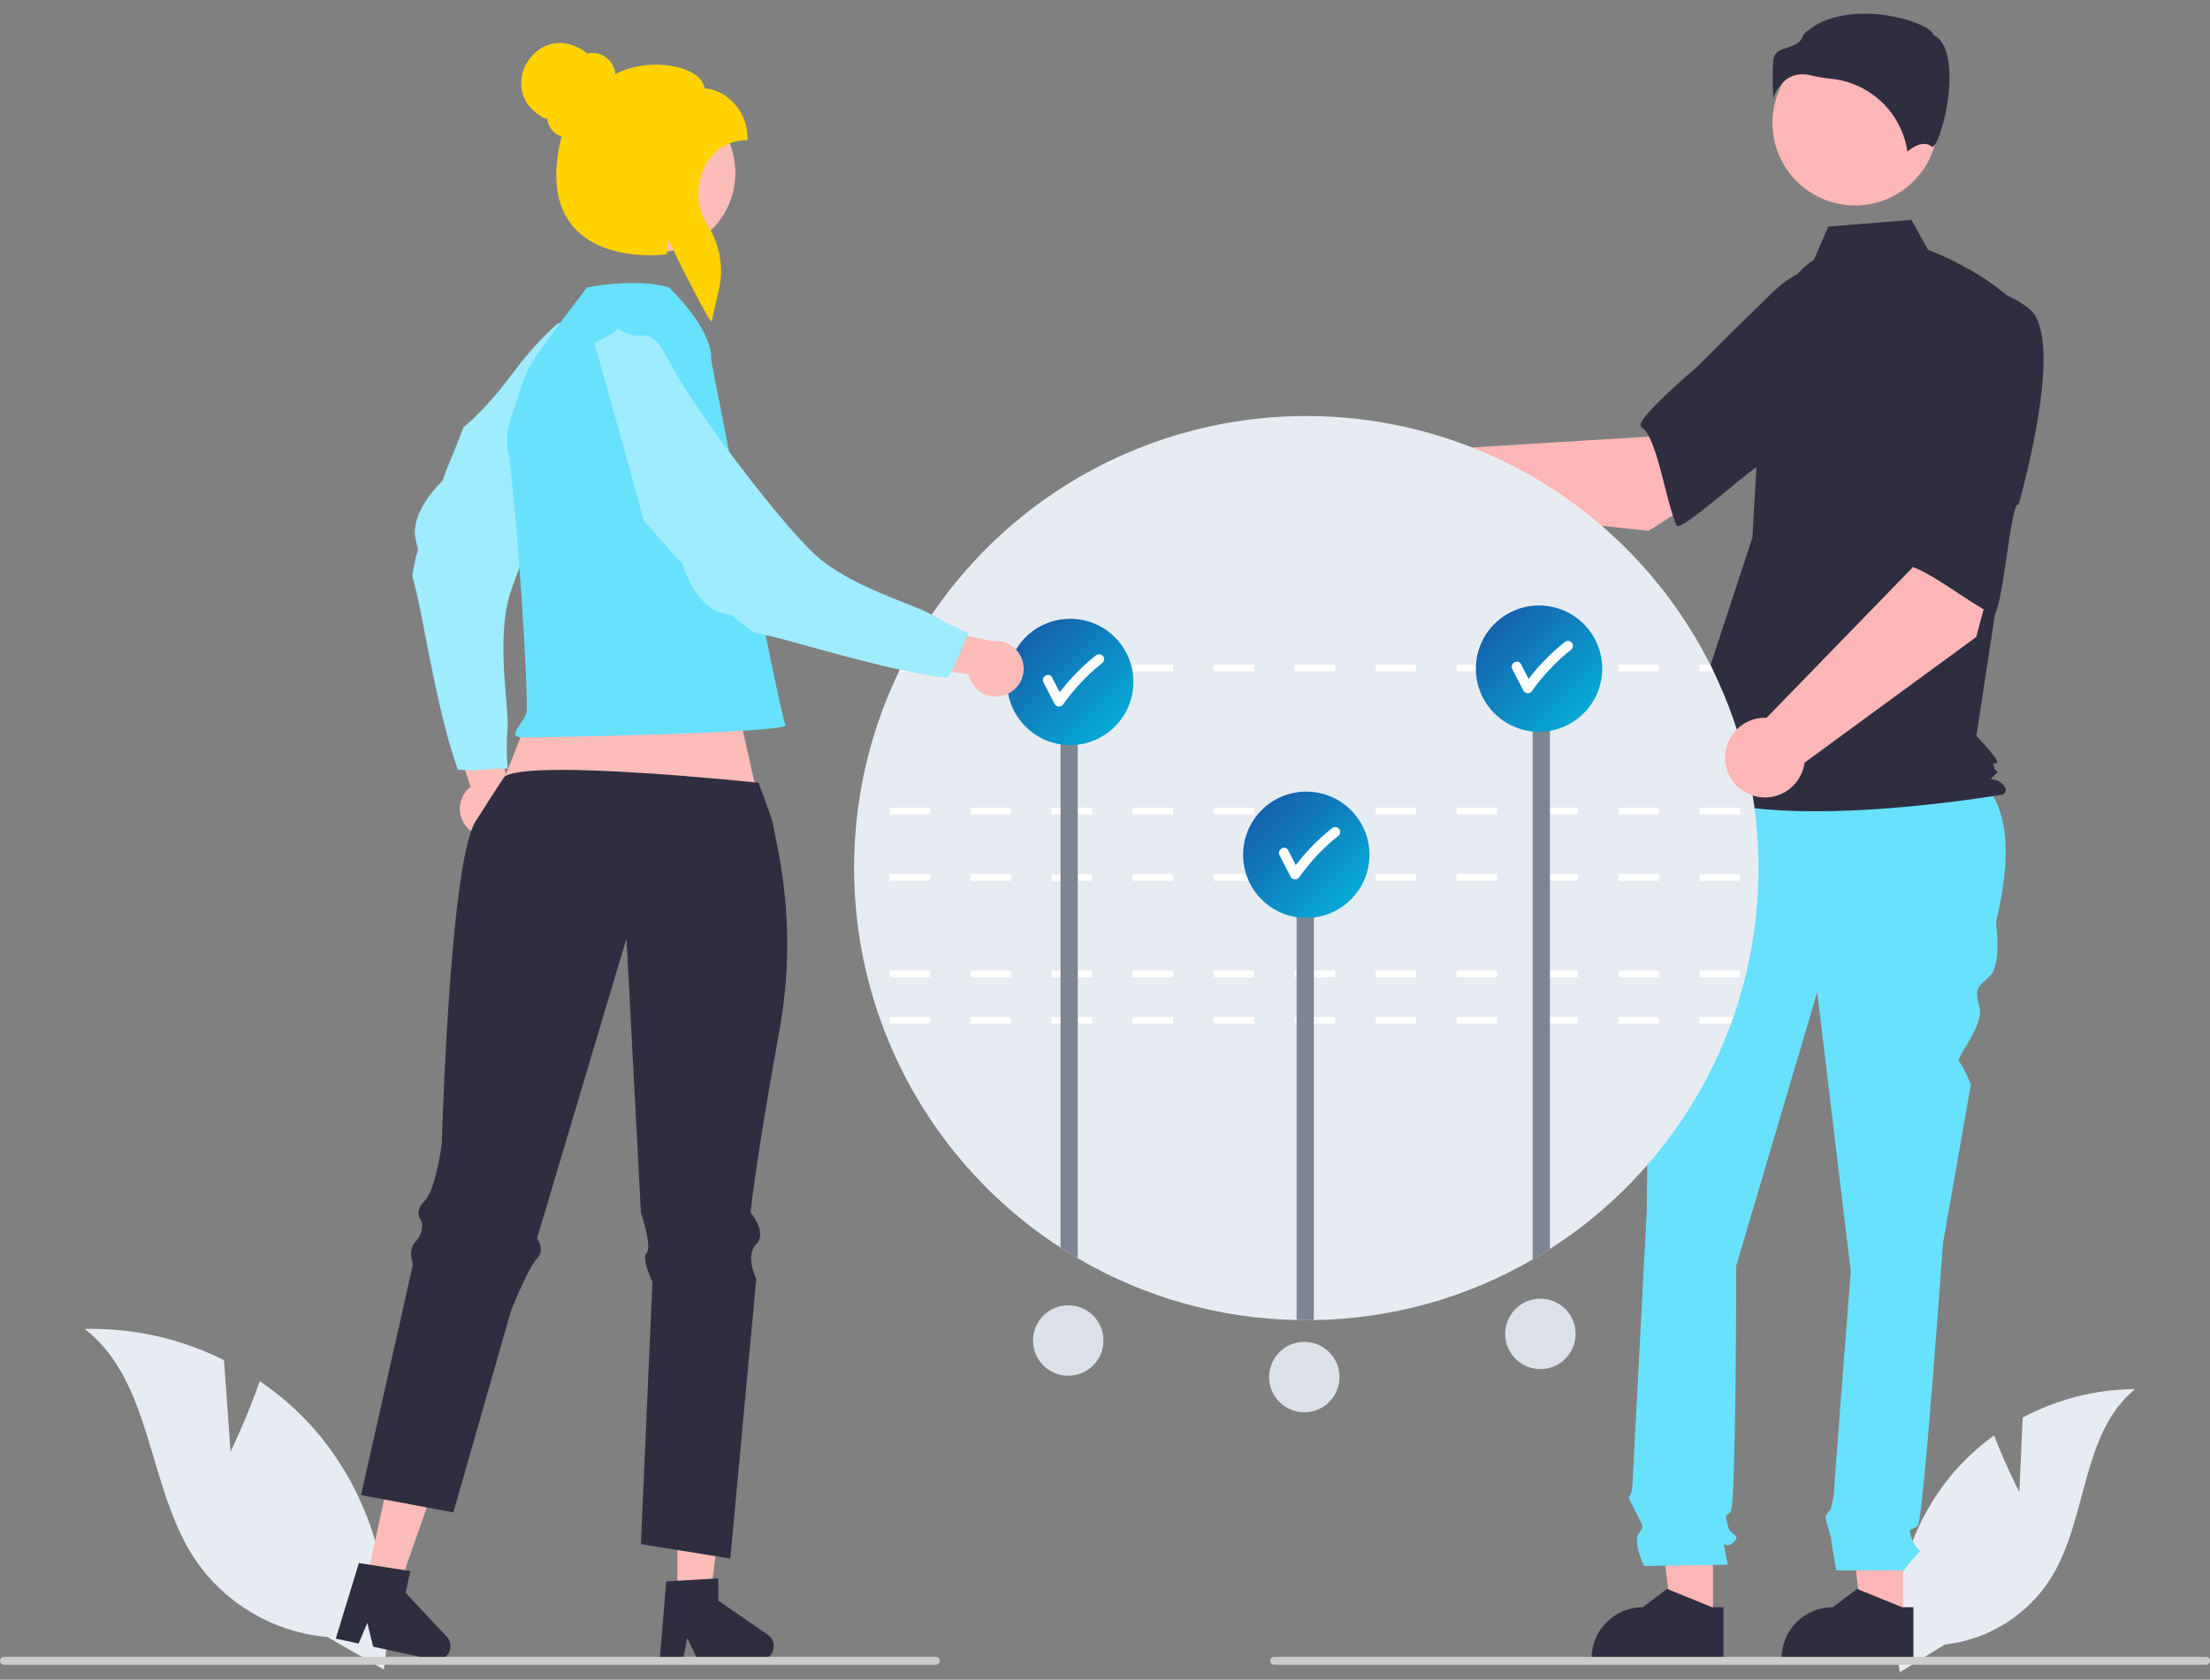 <svg width="146" height="111" viewBox="0 0 146 111" fill="none" xmlns="http://www.w3.org/2000/svg">
<rect x="0" y="0" width="146" height="111" fill="#808080" stroke="none"/>
<path d="M133.407 98.604L133.626 93.676C135.911 92.455 138.459 91.81 141.05 91.797C137.484 94.712 137.93 100.331 135.513 104.251C134.749 105.468 133.722 106.497 132.507 107.263C131.292 108.029 129.92 108.511 128.492 108.675L125.509 110.502C125.099 108.219 125.19 105.875 125.773 103.631C126.357 101.387 127.42 99.296 128.89 97.502C129.724 96.504 130.681 95.615 131.738 94.856C132.452 96.741 133.407 98.604 133.407 98.604Z" fill="#E7ECF2"/>
<path d="M30.974 54.794C30.776 54.614 30.621 54.394 30.519 54.147C30.416 53.901 30.369 53.635 30.38 53.368C30.392 53.102 30.461 52.84 30.584 52.604C30.708 52.367 30.881 52.16 31.093 51.998L29.049 45.84L32.305 46.715L33.747 52.428C33.996 52.802 34.1 53.254 34.038 53.699C33.976 54.144 33.753 54.551 33.411 54.843C33.069 55.135 32.633 55.291 32.183 55.282C31.734 55.273 31.304 55.099 30.974 54.794Z" fill="#FCBCB8"/>
<path d="M36.875 21.341C37.415 21.651 40.611 20.883 41.236 21.102C40.891 23.204 42.763 22.415 40.73 25.176C38.698 27.937 34.604 36.216 33.674 39.31C32.745 42.404 33.665 46.764 33.526 48.231C33.458 49.08 33.462 49.934 33.538 50.783C32.44 50.769 31.358 50.997 30.242 50.852C29.053 47.486 28.254 42.696 27.711 40.049C27.168 37.401 27.148 38.521 27.397 37.197C27.646 35.873 27.706 36.835 27.445 35.569C27.183 34.302 28.241 32.711 29.218 31.804C29.64 30.592 30.185 29.461 30.602 28.262C33.66 25.594 33.861 24.053 36.875 21.341Z" fill="#9EECFE"/>
<path d="M125.718 107.087H123.017L121.731 96.666H125.719L125.718 107.087Z" fill="#FFB6B6"/>
<path d="M126.408 109.706L117.696 109.705V109.595C117.696 108.696 118.054 107.834 118.689 107.198C119.325 106.562 120.188 106.205 121.087 106.205L122.678 104.997L125.647 106.205L126.408 106.205L126.408 109.706Z" fill="#2F2E41"/>
<path d="M113.166 107.087H110.465L109.18 96.666H113.167L113.166 107.087Z" fill="#FFB6B6"/>
<path d="M113.856 109.706L105.145 109.705V109.595C105.145 108.696 105.502 107.834 106.138 107.198C106.774 106.562 107.636 106.205 108.535 106.205L110.127 104.997L113.095 106.205L113.856 106.205L113.856 109.706Z" fill="#2F2E41"/>
<path d="M111.998 50.117L129.57 50.556C132.908 52.368 132.959 56.292 131.865 60.95C131.865 60.95 132.234 63.719 131.496 64.457C130.758 65.195 130.388 65.195 130.758 66.487C131.127 67.779 129.176 69.89 129.413 70.127C129.65 70.364 130.204 71.656 130.204 71.656L128.358 82.177C128.358 82.177 127.066 100.45 126.697 100.819C126.328 101.188 125.958 100.819 126.328 101.742C126.697 102.665 127.066 102.296 126.697 102.665C126.37 103.017 126.062 103.387 125.774 103.772H121.311C121.311 103.772 120.975 101.927 120.975 101.742C120.975 101.557 120.606 100.45 120.606 100.265C120.606 100.081 120.932 99.754 120.932 99.754C121.045 99.379 121.121 98.994 121.159 98.604C121.159 98.235 122.267 84.022 122.267 84.022L120.052 65.564L114.699 83.653C114.699 83.653 114.699 99.527 114.33 99.896C113.961 100.265 113.961 100.081 114.145 100.819C114.33 101.557 115.068 101.373 114.515 101.927C113.961 102.48 113.776 101.557 113.961 102.48L114.145 103.403L108.608 103.482C108.608 103.482 107.87 101.927 108.239 101.373C108.608 100.819 108.586 100.97 108.136 100.064C107.685 99.158 107.501 98.973 107.685 98.789C107.87 98.604 107.87 97.622 107.87 97.622L108.793 79.962C108.793 79.962 108.977 61.319 108.977 60.766C108.991 60.481 108.939 60.196 108.824 59.935V59.184L109.531 56.52L111.998 50.117Z" fill="#68E1FD"/>
<path d="M122.555 13.577C125.57 13.577 128.015 11.132 128.015 8.117C128.015 5.101 125.57 2.657 122.555 2.657C119.539 2.657 117.095 5.101 117.095 8.117C117.095 11.132 119.539 13.577 122.555 13.577Z" fill="#FFB6B6"/>
<path d="M119.824 17.185C118.648 17.885 117.944 19.17 117.54 20.477C116.792 22.898 116.342 25.4 116.2 27.93L115.773 35.503L110.489 51.627C115.069 55.502 132.281 52.508 132.281 52.508C132.281 52.508 132.81 52.332 132.281 51.803C131.753 51.275 131.239 51.743 131.767 51.215C132.295 50.686 131.931 51.275 131.755 50.747C131.579 50.218 131.755 50.571 131.931 50.394C132.107 50.218 130.568 48.633 130.568 48.633L131.977 39.377L133.738 20.708C131.624 18.066 127.374 16.509 127.374 16.509L126.276 14.532L120.784 14.971L119.824 17.185Z" fill="#2F2E41"/>
<path d="M119.076 4.912C119.287 4.914 119.497 4.942 119.702 4.995C120.105 5.092 120.514 5.16 120.927 5.2C122.191 5.319 123.379 5.858 124.301 6.731C125.222 7.604 125.825 8.761 126.012 10.017C126.329 9.74 127.051 9.231 127.643 9.704C127.652 9.712 127.657 9.716 127.678 9.706C128.071 9.519 128.768 7.225 128.79 5.204C128.801 4.132 128.632 2.763 127.765 2.329L127.719 2.306L127.707 2.256C127.649 2.015 127.002 1.604 125.877 1.283C123.832 0.701 120.844 0.616 119.128 2.286C118.998 2.849 118.515 3.003 118.088 3.14C117.616 3.291 117.207 3.421 117.143 4.001C117.089 4.826 117.093 5.654 117.155 6.479C117.315 5.974 117.629 5.532 118.054 5.216C118.355 5.013 118.712 4.907 119.076 4.912Z" fill="#2F2E41"/>
<path d="M108.913 35.081L117.832 29.369L113.34 23.398L108.904 28.854L95.083 29.702C94.72 29.342 94.26 29.096 93.759 28.994C93.258 28.892 92.738 28.938 92.263 29.125C91.788 29.314 91.377 29.636 91.082 30.053C90.787 30.47 90.619 30.964 90.6 31.475C90.58 31.986 90.71 32.491 90.973 32.929C91.236 33.368 91.62 33.72 92.08 33.944C92.54 34.167 93.054 34.252 93.561 34.188C94.069 34.124 94.546 33.914 94.936 33.583L108.913 35.081Z" fill="#FFB6B6"/>
<path d="M126.109 21.397C126.627 24.529 116.852 30.511 116.852 30.511C116.852 29.776 111.017 35.327 110.754 34.717C110.005 32.984 109.479 28.879 108.433 28.222C107.835 27.846 112.036 24.316 112.036 24.316C112.036 24.316 114.234 22.101 117.12 19.307C117.921 18.502 118.912 17.913 120.002 17.595C121.092 17.276 122.245 17.238 123.354 17.485C123.354 17.485 125.592 18.264 126.109 21.397Z" fill="#2F2E41"/>
<path d="M116.171 57.365C116.175 60.718 115.613 64.047 114.51 67.212C114.46 67.36 114.407 67.505 114.354 67.652C112.096 73.784 107.896 79.011 102.394 82.536C102.018 82.778 101.638 83.008 101.252 83.232C96.856 85.781 91.879 87.159 86.798 87.234C86.631 87.237 86.464 87.239 86.297 87.239C86.082 87.239 85.869 87.237 85.656 87.232C80.568 87.131 75.592 85.726 71.203 83.151C70.816 82.925 70.435 82.69 70.06 82.446C63.951 78.486 59.497 72.433 57.533 65.422C55.569 58.412 56.229 50.926 59.391 44.368C59.462 44.221 59.534 44.076 59.609 43.929C62.099 38.986 65.913 34.833 70.625 31.93C75.338 29.028 80.763 27.492 86.297 27.492C91.832 27.492 97.257 29.028 101.97 31.93C106.682 34.833 110.496 38.986 112.986 43.929C113.061 44.076 113.133 44.221 113.203 44.368C115.163 48.42 116.178 52.864 116.171 57.365Z" fill="#E7ECF2"/>
<path d="M106.928 67.212V67.652H109.604V67.212H106.928ZM101.577 67.212V67.652H104.253V67.212H101.577ZM96.227 67.212V67.652H98.902V67.212H96.227ZM90.876 67.212V67.652H93.551V67.212H90.876ZM85.525 67.212V67.652H88.2V67.212H85.525ZM80.174 67.212V67.652H82.849V67.212H80.174ZM74.823 67.212V67.652H77.498V67.212H74.823ZM69.474 67.212V67.652H72.147V67.212H69.474ZM64.123 67.212V67.652H66.799V67.212H64.123ZM58.773 67.212V67.652H61.448V67.212H58.773ZM114.511 67.212H112.279V67.652H114.355L114.511 67.212Z" fill="white"/>
<path d="M112.279 64.137V64.577H114.955V64.137H112.279ZM106.928 64.137V64.577H109.604V64.137H106.928ZM101.577 64.137V64.577H104.253V64.137H101.577ZM96.227 64.137V64.577H98.902V64.137H96.227ZM90.876 64.137V64.577H93.551V64.137H90.876ZM85.525 64.137V64.577H88.2V64.137H85.525ZM80.174 64.137V64.577H82.849V64.137H80.174ZM74.823 64.137V64.577H77.498V64.137H74.823ZM69.474 64.137V64.577H72.147V64.137H69.474ZM64.123 64.137V64.577H66.799V64.137H64.123ZM58.773 64.137V64.577H61.448V64.137H58.773Z" fill="white"/>
<path d="M112.279 57.767V58.206H114.955V57.767H112.279ZM106.928 57.767V58.206H109.604V57.767H106.928ZM101.577 57.767V58.206H104.253V57.767H101.577ZM96.227 57.767V58.206H98.902V57.767H96.227ZM90.876 57.767V58.206H93.551V57.767H90.876ZM85.525 57.767V58.206H88.2V57.767H85.525ZM80.174 57.767V58.206H82.849V57.767H80.174ZM74.823 57.767V58.206H77.498V57.767H74.823ZM69.474 57.767V58.206H72.147V57.767H69.474ZM64.123 57.767V58.206H66.799V57.767H64.123ZM58.773 57.767V58.206H61.448V57.767H58.773Z" fill="white"/>
<path d="M112.279 53.374V53.813H114.955V53.374H112.279ZM106.928 53.374V53.813H109.604V53.374H106.928ZM101.577 53.374V53.813H104.253V53.374H101.577ZM96.227 53.374V53.813H98.902V53.374H96.227ZM90.876 53.374V53.813H93.551V53.374H90.876ZM85.525 53.374V53.813H88.2V53.374H85.525ZM80.174 53.374V53.813H82.849V53.374H80.174ZM74.823 53.374V53.813H77.498V53.374H74.823ZM69.474 53.374V53.813H72.147V53.374H69.474ZM64.123 53.374V53.813H66.799V53.374H64.123ZM58.773 53.374V53.813H61.448V53.374H58.773Z" fill="white"/>
<path d="M112.985 43.929H112.278V44.368H113.203C113.132 44.221 113.06 44.076 112.985 43.929ZM106.927 43.929V44.368H109.602V43.929H106.927ZM101.576 43.929V44.368H104.252V43.929H101.576ZM96.225 43.929V44.368H98.901V43.929H96.225ZM90.874 43.929V44.368H93.55V43.929H90.874ZM85.523 43.929V44.368H88.199V43.929H85.523ZM80.172 43.929V44.368H82.848V43.929H80.172ZM74.822 43.929V44.368H77.497V43.929H74.822ZM69.473 43.929V44.368H72.146V43.929H69.473ZM64.122 43.929V44.368H66.797V43.929H64.122ZM59.608 43.929C59.533 44.076 59.461 44.221 59.391 44.368H61.447V43.929H59.608Z" fill="white"/>
<path d="M102.394 45.409V82.536C102.019 82.778 101.639 83.008 101.252 83.232V45.409H102.394Z" fill="#7D8592"/>
<path d="M86.799 57.71V87.234C86.632 87.237 86.465 87.239 86.298 87.239C86.082 87.239 85.869 87.237 85.656 87.232V57.71H86.799Z" fill="#7D8592"/>
<path d="M71.203 45.409V83.151C70.816 82.925 70.435 82.69 70.061 82.446V45.409H71.203Z" fill="#7D8592"/>
<path d="M15.233 95.941L14.797 89.881C11.943 88.454 8.784 87.746 5.594 87.817C10.082 91.286 9.722 98.22 12.83 102.965C13.811 104.437 15.111 105.67 16.633 106.572C18.155 107.474 19.86 108.022 21.623 108.176L25.358 110.324C25.785 107.5 25.595 104.617 24.801 101.874C24.007 99.13 22.627 96.592 20.757 94.433C19.696 93.232 18.488 92.17 17.162 91.271C16.346 93.615 15.233 95.941 15.233 95.941Z" fill="#E7ECF2"/>
<path d="M101.674 48.359C103.979 48.359 105.848 46.491 105.848 44.186C105.848 41.881 103.979 40.012 101.674 40.012C99.37 40.012 97.501 41.881 97.501 44.186C97.501 46.491 99.37 48.359 101.674 48.359Z" fill="url(#paint0_linear_1943_5723)"/>
<path d="M103.817 42.446C103.754 42.386 103.67 42.353 103.584 42.353C103.497 42.353 103.413 42.386 103.351 42.446C102.465 43.153 101.67 43.965 100.982 44.865C100.814 44.539 100.645 44.212 100.476 43.886C100.281 43.509 99.713 43.842 99.907 44.218C100.154 44.696 100.401 45.173 100.648 45.651C100.677 45.7 100.719 45.74 100.769 45.768C100.819 45.796 100.875 45.811 100.932 45.811C100.989 45.811 101.045 45.796 101.095 45.768C101.145 45.74 101.187 45.7 101.217 45.651C101.949 44.62 102.825 43.697 103.817 42.912C103.878 42.85 103.912 42.766 103.912 42.679C103.912 42.592 103.878 42.508 103.817 42.446Z" fill="white"/>
<path d="M86.297 60.66C88.603 60.66 90.471 58.792 90.471 56.487C90.471 54.182 88.603 52.313 86.297 52.313C83.993 52.313 82.124 54.182 82.124 56.487C82.124 58.792 83.993 60.66 86.297 60.66Z" fill="url(#paint1_linear_1943_5723)"/>
<path d="M88.441 54.747C88.378 54.687 88.294 54.654 88.208 54.654C88.121 54.654 88.037 54.687 87.975 54.747C87.089 55.453 86.294 56.266 85.606 57.166C85.438 56.84 85.269 56.513 85.1 56.187C84.905 55.81 84.337 56.143 84.531 56.519C84.778 56.997 85.025 57.474 85.272 57.952C85.301 58.001 85.343 58.041 85.393 58.069C85.443 58.097 85.499 58.112 85.556 58.112C85.613 58.112 85.669 58.097 85.719 58.069C85.769 58.041 85.811 58.001 85.841 57.952C86.573 56.92 87.449 55.998 88.441 55.213C88.502 55.151 88.536 55.067 88.536 54.98C88.536 54.893 88.502 54.809 88.441 54.747Z" fill="white"/>
<path d="M70.703 49.238C73.008 49.238 74.876 47.369 74.876 45.064C74.876 42.759 73.008 40.891 70.703 40.891C68.398 40.891 66.529 42.759 66.529 45.064C66.529 47.369 68.398 49.238 70.703 49.238Z" fill="url(#paint2_linear_1943_5723)"/>
<path d="M72.845 43.325C72.782 43.265 72.699 43.231 72.612 43.231C72.525 43.231 72.442 43.265 72.379 43.325C71.493 44.031 70.698 44.843 70.011 45.744C69.842 45.417 69.673 45.091 69.504 44.764C69.31 44.387 68.741 44.72 68.936 45.097C69.182 45.575 69.429 46.052 69.676 46.53C69.706 46.578 69.748 46.619 69.797 46.647C69.847 46.675 69.903 46.689 69.96 46.689C70.017 46.689 70.074 46.675 70.124 46.647C70.173 46.619 70.215 46.578 70.245 46.53C70.977 45.498 71.853 44.576 72.845 43.791C72.906 43.729 72.941 43.645 72.941 43.558C72.941 43.471 72.906 43.387 72.845 43.325Z" fill="white"/>
<path d="M130.554 42.096L133.301 31.868L125.959 30.478L126.354 37.499L116.707 47.432C116.197 47.411 115.691 47.539 115.252 47.801C114.813 48.062 114.459 48.446 114.234 48.905C114.009 49.364 113.923 49.879 113.986 50.386C114.048 50.893 114.257 51.371 114.587 51.762C114.916 52.153 115.352 52.439 115.842 52.586C116.331 52.733 116.853 52.735 117.343 52.59C117.834 52.446 118.272 52.162 118.603 51.773C118.935 51.385 119.147 50.908 119.212 50.401L130.554 42.096Z" fill="#FFB6B6"/>
<path d="M134.053 20.4C136.545 22.367 133.346 33.372 133.346 33.372C132.851 32.829 132.276 40.861 131.67 40.588C129.95 39.81 126.797 37.13 125.581 37.348C124.886 37.473 125.614 32.035 125.614 32.035C125.614 32.035 125.748 28.917 126 24.909C126.05 23.774 126.386 22.671 126.978 21.701C127.569 20.732 128.396 19.927 129.382 19.363C129.382 19.363 131.561 18.432 134.053 20.4Z" fill="#2F2E41"/>
<path d="M47.975 43.364L50.995 56.843L31.64 55.639L36.903 42.401L47.975 43.364Z" fill="#FCBCB8"/>
<path d="M44.751 105.577L46.926 105.577L47.96 97.191H44.751L44.751 105.577Z" fill="#FCBCB8"/>
<path d="M44.015 104.504L47.453 104.299V105.772L50.72 108.029C50.882 108.14 51.003 108.3 51.067 108.486C51.131 108.671 51.134 108.872 51.076 109.059C51.017 109.247 50.901 109.41 50.743 109.527C50.585 109.643 50.394 109.705 50.197 109.705H46.106L45.4 108.249L45.125 109.705H43.582L44.015 104.504Z" fill="#2F2E41"/>
<path d="M24.201 104.495L26.326 104.956L29.115 96.98L25.979 96.3L24.201 104.495Z" fill="#FCBCB8"/>
<path d="M23.709 103.291L27.111 103.819L26.799 105.259L29.514 108.157C29.648 108.3 29.733 108.482 29.756 108.677C29.779 108.872 29.74 109.069 29.643 109.239C29.546 109.41 29.397 109.545 29.218 109.625C29.039 109.706 28.839 109.726 28.648 109.685L24.649 108.817L24.268 107.244L23.69 108.609L22.183 108.282L23.709 103.291Z" fill="#2F2E41"/>
<path d="M51.489 68.115C49.963 76.501 49.581 80.122 49.581 80.122C49.581 80.122 50.726 81.456 49.963 82.219C49.2 82.982 49.963 84.506 49.963 84.506L48.247 102.994L46.866 102.77L43.539 102.235L42.34 102.041L43.102 84.698C43.102 84.698 42.34 83.172 42.721 82.79C43.102 82.409 42.34 80.122 42.34 80.122L41.387 62.016L35.477 81.838C35.477 81.838 36.05 82.601 35.477 83.172C34.906 83.743 33.764 86.603 33.764 86.603L30.249 98.9L29.951 99.944L28.118 99.601L26.123 99.226L25.757 99.158L25.105 99.034L24.685 98.955L24.542 98.93L23.852 98.8L24.06 97.873L24.169 97.385L27.142 84.18L27.21 83.875L27.283 83.553C27.283 83.553 26.901 82.601 27.472 82.027C27.64 81.853 27.762 81.64 27.828 81.407C27.895 81.175 27.903 80.93 27.854 80.693C27.835 80.673 27.818 80.652 27.803 80.629C27.735 80.537 27.689 80.431 27.666 80.318C27.615 80.079 27.66 79.745 28.046 79.359C28.154 79.244 28.245 79.113 28.316 78.971C28.896 77.874 29.188 75.549 29.188 75.549C29.188 75.549 29.704 57.133 31.392 54.32C31.481 54.173 33.273 51.35 33.367 51.292C35.272 50.15 50.116 51.728 50.116 51.728C50.116 51.728 51.015 54.143 51.055 54.395C51.275 55.808 52.782 61.001 51.489 68.115Z" fill="#2F2E41"/>
<path d="M46.979 23.757C46.979 23.757 47.3 22.09 44.214 19.004C42.58 18.459 39.749 18.776 38.767 19.004C34.228 24.995 35.041 23.938 33.86 27.285C33.553 28.153 33.4 28.987 33.536 29.668C34.081 32.391 34.965 46.37 34.784 47.096C34.602 47.823 33.331 48.73 34.602 48.73C35.873 48.73 52.262 48.444 51.898 47.899C51.535 47.354 46.979 23.757 46.979 23.757Z" fill="#68E1FD"/>
<path d="M66.442 45.909C66.194 46.005 65.927 46.046 65.66 46.028C65.394 46.01 65.135 45.934 64.901 45.805C64.668 45.676 64.465 45.497 64.308 45.282C64.151 45.066 64.043 44.818 63.992 44.556L57.568 43.644L59.802 41.119L65.559 42.372C66.005 42.315 66.456 42.424 66.827 42.678C67.198 42.931 67.463 43.312 67.572 43.748C67.68 44.184 67.626 44.645 67.418 45.043C67.21 45.441 66.863 45.749 66.442 45.909Z" fill="#FCBCB8"/>
<path d="M39.269 22.684C39.786 22.338 40.375 22.176 40.848 21.714C42.577 22.959 42.704 20.932 44.271 23.982C45.838 27.031 51.427 34.383 53.783 36.594C56.139 38.805 60.453 39.923 61.703 40.701C62.434 41.139 63.2 41.516 63.994 41.826C63.493 42.803 63.215 43.874 62.588 44.807C59.045 44.373 54.4 42.956 51.788 42.263C49.176 41.57 50.169 42.086 49.095 41.274C48.021 40.461 48.909 40.835 47.658 40.506C46.408 40.176 45.455 38.52 45.078 37.24C44.18 36.323 43.411 35.332 42.522 34.424C41.496 30.498 40.354 26.59 39.269 22.684Z" fill="#9EECFE"/>
<path d="M43.323 16.68C46.227 16.68 48.581 14.326 48.581 11.423C48.581 8.52 46.227 6.166 43.323 6.166C40.42 6.166 38.066 8.52 38.066 11.423C38.066 14.326 40.42 16.68 43.323 16.68Z" fill="#FCBCB8"/>
<path d="M46.836 21.033C46.587 20.677 44.724 17.148 44.17 15.814C44.113 16.103 44.077 16.396 44.062 16.69L44.057 16.799L43.948 16.814C43.784 16.834 39.918 17.304 37.906 15.022C36.713 13.671 36.443 11.643 37.101 8.996C36.981 8.972 36.867 8.928 36.762 8.865C36.588 8.745 36.443 8.588 36.335 8.405C36.228 8.223 36.162 8.019 36.142 7.809L36.031 7.838C32.451 6.096 35.535 1.001 38.805 3.534C39.091 3.47 39.39 3.487 39.668 3.584C39.936 3.693 40.169 3.872 40.343 4.103C40.517 4.333 40.625 4.607 40.657 4.894C42.346 4.006 44.582 4.15 45.738 4.817C46.223 5.096 46.501 5.448 46.55 5.84C47.916 5.916 49.385 7.247 49.385 9.132V9.263H49.254C48.704 9.275 48.168 9.436 47.703 9.729C47.238 10.022 46.861 10.435 46.614 10.926C46.278 11.533 46.111 12.219 46.132 12.912C46.153 13.606 46.361 14.28 46.732 14.866C47.137 15.487 47.413 16.183 47.545 16.912C47.677 17.642 47.661 18.39 47.499 19.114L47.006 21.275L46.836 21.033Z" fill="#FFD200"/>
<path d="M62.09 109.749C62.09 109.783 62.083 109.817 62.07 109.849C62.057 109.881 62.038 109.91 62.014 109.934C61.989 109.958 61.96 109.978 61.929 109.991C61.897 110.004 61.863 110.011 61.828 110.01H0.26C0.191 110.01 0.125 109.983 0.076 109.934C0.027 109.885 -0.001 109.818 -0.001 109.749C-0.001 109.68 0.027 109.613 0.076 109.564C0.125 109.515 0.191 109.488 0.26 109.488H61.829C61.863 109.488 61.897 109.494 61.929 109.507C61.961 109.52 61.989 109.54 62.014 109.564C62.038 109.588 62.057 109.617 62.07 109.649C62.083 109.681 62.09 109.715 62.09 109.749Z" fill="#CCCCCC"/>
<path d="M145.999 109.749C145.999 109.783 145.993 109.817 145.979 109.849C145.966 109.881 145.947 109.91 145.923 109.934C145.899 109.958 145.87 109.978 145.838 109.991C145.806 110.004 145.772 110.011 145.738 110.01H84.17C84.1 110.01 84.034 109.983 83.985 109.934C83.936 109.885 83.908 109.818 83.908 109.749C83.908 109.68 83.936 109.613 83.985 109.564C84.034 109.515 84.1 109.488 84.17 109.488H145.738C145.772 109.488 145.806 109.494 145.838 109.507C145.87 109.52 145.899 109.54 145.923 109.564C145.947 109.588 145.966 109.617 145.979 109.649C145.993 109.681 145.999 109.715 145.999 109.749Z" fill="#CCCCCC"/>
<path d="M70.572 90.911C71.857 90.911 72.899 89.869 72.899 88.584C72.899 87.3 71.857 86.258 70.572 86.258C69.288 86.258 68.246 87.3 68.246 88.584C68.246 89.869 69.288 90.911 70.572 90.911Z" fill="#DCE1E9"/>
<path d="M86.168 93.327C87.453 93.327 88.494 92.285 88.494 91.001C88.494 89.716 87.453 88.674 86.168 88.674C84.883 88.674 83.842 89.716 83.842 91.001C83.842 92.285 84.883 93.327 86.168 93.327Z" fill="#DCE1E9"/>
<path d="M101.764 90.472C103.049 90.472 104.09 89.43 104.09 88.145C104.09 86.86 103.049 85.819 101.764 85.819C100.479 85.819 99.438 86.86 99.438 88.145C99.438 89.43 100.479 90.472 101.764 90.472Z" fill="#DCE1E9"/>
<defs>
<linearGradient id="paint0_linear_1943_5723" x1="105.848" y1="48.359" x2="97.501" y2="40.012" gradientUnits="userSpaceOnUse">
<stop stop-color="#03B8DF"/>
<stop offset="1" stop-color="#1853A4"/>
</linearGradient>
<linearGradient id="paint1_linear_1943_5723" x1="90.471" y1="60.66" x2="82.124" y2="52.313" gradientUnits="userSpaceOnUse">
<stop stop-color="#03B8DF"/>
<stop offset="1" stop-color="#1853A4"/>
</linearGradient>
<linearGradient id="paint2_linear_1943_5723" x1="74.876" y1="49.238" x2="66.529" y2="40.891" gradientUnits="userSpaceOnUse">
<stop stop-color="#03B8DF"/>
<stop offset="1" stop-color="#1853A4"/>
</linearGradient>
</defs>
</svg>
